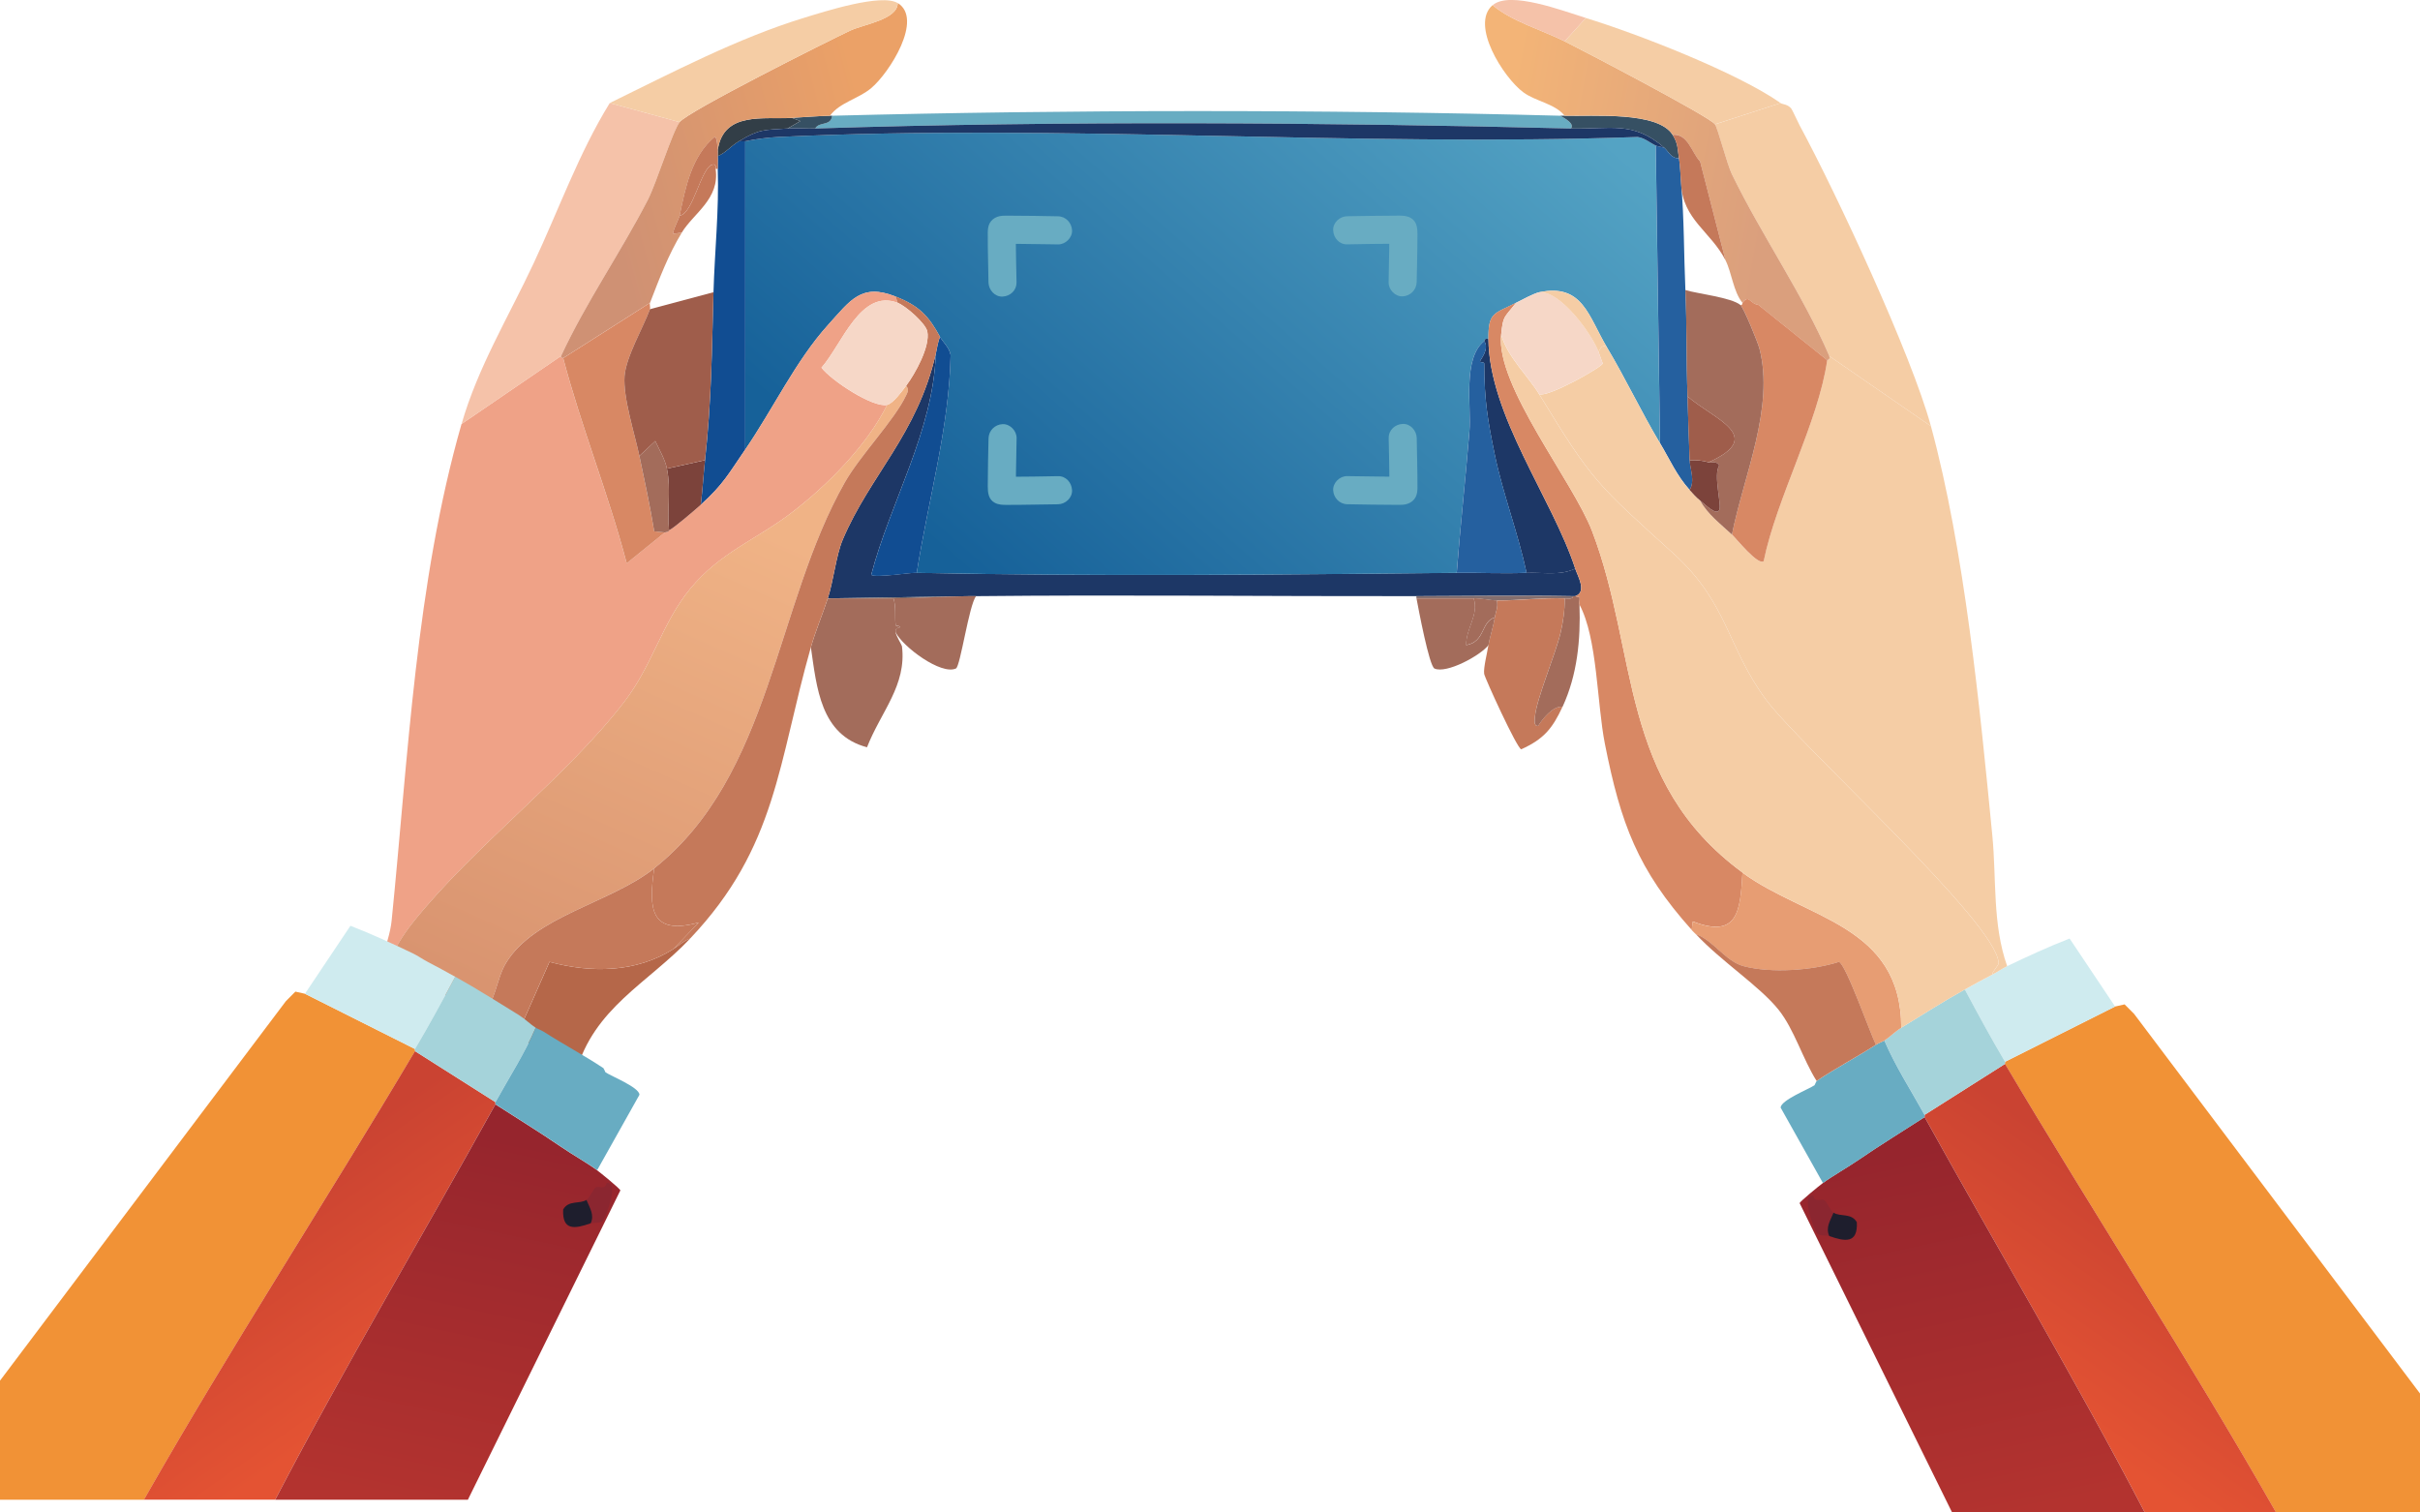 <svg width="184" height="115" viewBox="0 0 184 115" fill="none" xmlns="http://www.w3.org/2000/svg">
<g clip-path="url(#clip0_370_139933)">
<path d="M118.641 8.8C119.012 9.022 119.723 9.398 119.446 9.77C100.841 9.304 80.553 9.172 61.978 9.77C62.276 9.214 63.175 9.625 63.264 8.8C81.269 8.334 100.641 8.321 118.641 8.8Z" fill="#68ACC2"/>
<path d="M118.965 8.8C121.098 8.864 126.051 8.445 127.175 10.254C127.601 10.938 127.541 11.31 127.656 12.032C127.056 12.058 126.881 11.532 126.528 11.224C124.164 9.163 122.414 9.843 119.446 9.77C119.723 9.398 119.012 9.022 118.641 8.8C118.748 8.8 118.858 8.8 118.965 8.8Z" fill="#365063"/>
<path d="M63.107 8.8C63.162 8.8 63.213 8.8 63.269 8.8C63.179 9.625 62.281 9.215 61.983 9.77C61.293 9.792 60.577 9.723 59.892 9.77L60.858 9.206L60.215 8.962C61.19 8.902 62.127 8.83 63.111 8.8H63.107Z" fill="#365063"/>
<path d="M69.703 43.554C83.39 43.832 97.068 43.691 110.755 43.554C112.543 43.537 114.251 43.627 116.065 43.554C117.296 43.503 118.645 43.793 119.765 43.229C119.957 43.81 120.685 45.012 119.765 45.328H119.604C115.648 45.256 111.662 45.32 107.693 45.328C96.535 45.346 85.361 45.213 74.208 45.328C74.046 45.328 73.885 45.328 73.727 45.328L63.102 45.491H62.94C63.362 44.217 63.575 42.216 64.069 41.044C66.156 36.11 69.737 33.052 71.151 26.899C70.959 32.796 67.676 38.205 66.241 43.708C66.594 43.947 69.149 43.537 69.703 43.545V43.554Z" fill="#1D3766"/>
<path d="M125.889 11.066L126.213 33.694C124.786 31.312 123.615 28.806 122.189 26.421C120.762 24.035 120.345 21.533 117.036 22.217C116.64 22.299 115.682 22.812 115.264 23.026C113.608 23.876 113.152 23.718 113.173 25.775C112.863 25.677 112.884 25.912 112.85 25.937C111.189 27.25 111.879 30.876 111.721 32.809C111.432 36.392 111.036 39.975 110.755 43.558C97.072 43.695 83.39 43.836 69.703 43.558C70.563 38.072 72.173 32.505 72.279 26.989C72.181 26.416 71.683 25.993 71.475 25.617C70.619 24.047 69.916 23.265 68.093 22.547C65.496 21.52 64.682 22.799 62.941 24.727C60.501 27.43 58.733 31.171 56.664 34.181V10.741C57.43 10.578 58.384 10.454 59.159 10.416C80.66 9.394 102.936 11.181 124.518 10.416C125.067 10.497 125.451 10.861 125.885 11.062L125.889 11.066Z" fill="url(#paint0_linear_370_139933)"/>
<path d="M56.663 10.741V34.177C55.386 36.037 55.007 36.815 53.282 38.38C53.423 37.252 53.482 36.118 53.606 34.985C54.104 30.427 54.121 26.754 54.249 22.218C54.338 19.096 54.679 15.979 54.572 12.841C54.56 12.52 54.594 12.191 54.572 11.87C55.207 11.601 55.548 11.122 56.182 10.737C56.336 10.72 56.519 10.767 56.663 10.737V10.741Z" fill="#114D92"/>
<path d="M126.532 11.224C126.882 11.532 127.06 12.058 127.661 12.032C127.763 12.665 127.767 13.332 127.823 13.973C128.057 16.637 128.027 19.378 128.146 22.055C128.266 24.732 128.214 27.451 128.308 30.136C128.363 31.744 128.402 33.377 128.47 34.985C128.5 35.661 128.9 36.576 128.47 37.247C127.482 36.157 126.958 34.925 126.217 33.69L125.894 11.062C126.021 11.121 126.371 11.19 126.537 11.224H126.532Z" fill="#25609F"/>
<path d="M60.207 8.962L60.85 9.206L59.883 9.77C58.094 9.894 57.762 9.787 56.182 10.741C55.548 11.121 55.203 11.6 54.573 11.874C54.564 11.716 54.59 11.545 54.573 11.391C55.02 8.453 58.073 9.095 60.207 8.966V8.962Z" fill="#323E47"/>
<path d="M59.887 9.77C60.577 9.723 61.288 9.792 61.978 9.77C80.558 9.172 100.841 9.304 119.446 9.77C122.418 9.843 124.169 9.163 126.528 11.224C126.362 11.19 126.008 11.122 125.885 11.062C125.45 10.861 125.063 10.497 124.518 10.416C102.94 11.181 80.66 9.394 59.159 10.416C58.384 10.455 57.43 10.574 56.663 10.741C56.514 10.771 56.335 10.724 56.182 10.741C57.762 9.788 58.094 9.894 59.883 9.77H59.887Z" fill="#1D3766"/>
<path d="M69.703 43.554C69.149 43.541 66.594 43.952 66.241 43.717C67.676 38.209 70.959 32.8 71.151 26.908C71.249 26.476 71.296 26.023 71.474 25.617C71.683 25.997 72.181 26.416 72.279 26.989C72.177 32.505 70.563 38.072 69.703 43.558V43.554Z" fill="#114D92"/>
<path d="M113.169 25.775C113.224 31.616 117.994 37.837 119.77 43.233C118.65 43.794 117.295 43.507 116.069 43.558C115.443 40.599 114.263 37.529 113.654 34.587C113.105 31.932 112.854 30.406 112.85 27.635C112.85 27.515 112.526 27.592 112.526 27.472C112.526 27.387 113.275 26.54 112.85 25.937C112.884 25.912 112.862 25.677 113.173 25.775H113.169Z" fill="#1D3766"/>
<path d="M116.069 43.554C114.251 43.627 112.547 43.537 110.759 43.554C111.036 39.971 111.432 36.388 111.725 32.804C111.883 30.872 111.193 27.246 112.854 25.933C113.28 26.536 112.53 27.387 112.53 27.468C112.53 27.588 112.854 27.511 112.854 27.631C112.858 30.401 113.109 31.924 113.659 34.583C114.268 37.525 115.447 40.595 116.073 43.554H116.069Z" fill="#25609F"/>
<path d="M73.731 45.333C71.811 45.354 69.869 45.495 67.936 45.495H63.106L73.731 45.333Z" fill="#726665"/>
<path d="M74.213 45.333C73.68 45.974 73.02 50.673 72.684 50.827C71.555 51.349 68.647 49.181 68.097 48.078C68.025 47.638 68.434 47.779 68.421 47.672C68.404 47.543 68.114 47.638 68.097 47.509C68.025 46.842 68.14 46.141 67.936 45.487C69.869 45.487 71.811 45.346 73.731 45.324C73.893 45.324 74.055 45.324 74.213 45.324V45.333Z" fill="#A36C5B"/>
<path d="M119.608 45.333C119.574 45.589 119.161 45.5 118.965 45.495C117.24 45.435 115.516 45.654 113.812 45.658C113.374 45.658 112.645 45.495 112.041 45.495C110.593 45.495 109.141 45.495 107.693 45.495V45.333C111.662 45.324 115.648 45.26 119.604 45.333H119.608Z" fill="#856F6E"/>
<path d="M184 105.948V115H173.052C166.485 103.455 159.224 92.308 152.445 80.895C152.419 80.857 152.47 80.771 152.445 80.733L160.817 76.53L161.541 76.367L162.265 77.094L183.996 105.948H184Z" fill="#F19236"/>
<path d="M152.449 80.891C159.224 92.303 166.489 103.451 173.056 114.996H163.074C157.764 104.823 151.887 94.963 146.334 84.932C146.312 84.889 146.355 84.812 146.334 84.769L152.449 80.891Z" fill="url(#paint1_linear_370_139933)"/>
<path d="M160.821 76.53L152.449 80.733C151.385 78.941 150.375 77.077 149.392 75.238C150.09 74.849 150.771 74.473 151.483 74.105C151.857 73.913 152.245 73.635 152.611 73.46C154.165 72.716 155.749 71.984 157.359 71.36L160.821 76.534V76.53Z" fill="#CFEBEF"/>
<path d="M149.392 75.234C150.375 77.073 151.384 78.937 152.449 80.729C152.475 80.767 152.424 80.853 152.449 80.891L146.334 84.769C145.299 82.897 144.12 81.088 143.276 79.112C143.66 78.869 144.107 78.424 144.562 78.142C146.172 77.154 147.739 76.149 149.392 75.234Z" fill="#A5D3DA"/>
<path d="M163.074 115H148.425L136.833 91.482C136.842 91.358 138.37 90.118 138.605 89.947C139.337 89.404 140.504 88.746 141.343 88.169C142.969 87.053 144.677 86.009 146.334 84.936C151.891 94.967 157.768 104.827 163.074 115Z" fill="url(#paint2_linear_370_139933)"/>
<path d="M139.409 92.205C139.149 92.834 138.788 93.338 139.086 93.984C138.83 93.894 138.379 94.035 138.119 93.74C138.012 93.62 136.841 90.794 137.876 90.909C137.974 91.478 138.489 91.123 138.681 91.234C138.89 91.354 139.184 92.064 139.405 92.205H139.409Z" fill="#8B2630"/>
<path d="M139.086 93.984C138.788 93.338 139.15 92.834 139.409 92.205C139.929 92.534 140.768 92.205 141.181 92.932C141.262 94.57 140.287 94.403 139.09 93.984H139.086Z" fill="#1E1E2D"/>
<path d="M146.33 84.773C145.295 82.901 144.119 81.092 143.272 79.117C143.161 79.189 142.838 79.305 142.629 79.441C141.16 80.386 139.567 81.225 138.123 82.191C138.106 82.199 137.979 82.503 137.962 82.516C137.527 82.811 135.419 83.645 135.385 84.213L138.605 89.952C139.337 89.409 140.504 88.75 141.343 88.173C142.97 87.057 144.677 86.013 146.334 84.94C146.312 84.897 146.355 84.82 146.334 84.778L146.33 84.773Z" fill="#68ACC2"/>
<path d="M63.106 45.495H67.936C68.14 46.15 68.025 46.851 68.097 47.518C68.11 47.646 68.4 47.552 68.421 47.68C68.438 47.787 68.029 47.642 68.097 48.087C68.144 48.364 68.57 49.049 68.579 49.138C68.945 52.114 66.986 54.098 65.921 56.818C62.378 55.882 62.101 52.277 61.654 49.22C62.012 47.962 62.532 46.74 62.94 45.504H63.102L63.106 45.495Z" fill="#A36C5B"/>
<path d="M68.093 22.542L68.255 23.026C65.419 21.939 64.035 26.168 62.459 27.956C63.196 28.926 66.368 31.021 67.45 30.786C65.934 33.861 62.868 36.948 60.125 39.03C57.472 41.044 54.768 41.993 52.477 44.768C50.356 47.342 49.598 50.584 47.486 53.337C43.04 59.135 36.005 64.348 31.389 70.146C30.542 71.21 30.073 72.1 29.456 73.297C29.362 73.216 28.987 73.011 28.975 72.891C29.332 72.019 29.686 70.911 29.779 69.983C31.04 57.481 31.623 44.358 35.09 32.24L42.657 27.066C42.627 27.254 42.815 27.216 42.819 27.229C44.207 32.501 46.26 37.555 47.648 42.827L50.544 40.484C50.914 40.424 50.85 40.33 50.867 40.321C51.217 40.172 52.89 38.739 53.282 38.38C55.007 36.815 55.386 36.041 56.663 34.177C58.733 31.163 60.504 27.425 62.94 24.723C64.682 22.795 65.495 21.516 68.093 22.542Z" fill="#EFA287"/>
<path d="M49.743 66.019C46.405 68.671 40.635 69.645 38.475 73.212C37.696 74.499 37.696 76.354 36.542 77.171C35.128 76.329 33.621 75.58 32.194 74.747C31.526 74.353 29.878 73.656 29.456 73.293C30.069 72.096 30.538 71.206 31.389 70.141C36.01 64.343 43.041 59.131 47.486 53.333C49.599 50.584 50.357 47.342 52.477 44.764C54.764 41.989 57.472 41.04 60.126 39.026C62.868 36.944 65.934 33.856 67.45 30.782C67.906 30.684 68.604 29.717 68.898 29.328C69.119 29.627 69.038 29.756 68.898 30.055C68.016 31.936 65.393 34.63 64.231 36.683C58.92 46.038 58.665 58.939 49.743 66.019Z" fill="url(#paint3_linear_370_139933)"/>
<path d="M51.677 9.287C51.127 10.01 49.914 13.918 49.262 15.188C47.188 19.211 44.574 22.953 42.661 27.066L35.094 32.24C36.329 27.934 38.65 24.124 40.566 20.037C42.483 15.949 44.016 11.63 46.362 7.833L51.672 9.287H51.677Z" fill="#F5C2A9"/>
<path d="M63.106 8.8C62.123 8.825 61.181 8.902 60.211 8.962C58.073 9.09 55.024 8.449 54.577 11.386C54.559 11.237 54.53 10.395 54.334 10.416C52.575 11.883 52.124 14.256 51.676 16.398C51.634 16.599 51.11 17.612 51.195 17.77L51.838 17.689C50.816 19.365 50.135 21.183 49.424 23.021L42.823 27.224C42.823 27.224 42.632 27.25 42.661 27.062C44.573 22.948 47.188 19.207 49.262 15.184C49.913 13.918 51.127 10.005 51.676 9.283C52.294 8.47 62.932 3.134 64.635 2.33C65.67 1.843 68.246 1.492 68.259 0.231C70.218 1.441 67.637 5.524 66.245 6.696C65.265 7.521 63.852 7.786 63.106 8.795V8.8Z" fill="url(#paint4_linear_370_139933)"/>
<path d="M68.255 0.235C68.246 1.496 65.67 1.847 64.631 2.335C62.927 3.138 52.29 8.47 51.672 9.287L46.362 7.833C51.076 5.529 56.063 2.912 61.092 1.368C62.684 0.881 67.028 -0.522 68.255 0.235Z" fill="#F5CDA5"/>
<path d="M71.474 25.613C71.296 26.019 71.253 26.476 71.151 26.904C69.737 33.057 66.156 36.114 64.069 41.048C63.575 42.216 63.362 44.221 62.94 45.495C62.519 46.77 62.012 47.954 61.654 49.211C59.163 57.947 59.074 64.399 52.477 71.356C52.013 71.514 51.621 71.891 51.191 72.164L53.125 70.142C49.445 71.151 49.296 69.098 49.743 66.02C58.665 58.939 58.92 46.038 64.231 36.683C65.393 34.63 68.016 31.937 68.898 30.055C69.038 29.756 69.119 29.628 68.898 29.328C69.596 28.396 70.733 26.34 70.508 25.206C70.384 24.582 68.86 23.257 68.255 23.026L68.093 22.543C69.916 23.261 70.618 24.048 71.474 25.613Z" fill="#C5795A"/>
<path d="M52.481 71.356C49.232 74.781 45.148 76.628 43.79 81.541C42.406 80.626 40.728 79.677 39.284 78.792L41.78 73.135C44.978 73.999 48.372 73.951 51.195 72.164C51.63 71.89 52.017 71.514 52.481 71.356Z" fill="#B56749"/>
<path d="M49.42 23.026C49.377 23.141 49.462 23.393 49.42 23.509C48.909 24.903 47.597 27.126 47.486 28.601C47.363 30.239 48.261 32.989 48.615 34.665C49.015 36.567 49.424 38.479 49.743 40.403C49.871 40.399 50.51 40.488 50.548 40.484L47.652 42.827C46.264 37.555 44.212 32.501 42.823 27.229L49.424 23.026H49.42Z" fill="#D88864"/>
<path d="M68.255 23.026C68.859 23.256 70.384 24.582 70.507 25.206C70.733 26.339 69.596 28.396 68.898 29.328C68.604 29.722 67.906 30.684 67.45 30.782C66.368 31.017 63.2 28.922 62.459 27.951C64.035 26.164 65.419 21.935 68.255 23.021V23.026Z" fill="#F6D7C7"/>
<path d="M53.606 34.985C53.482 36.114 53.422 37.251 53.282 38.38C52.89 38.735 51.217 40.172 50.867 40.321C50.701 38.752 51.033 37.213 50.706 35.635L53.601 34.989L53.606 34.985Z" fill="#7C433B"/>
<path d="M50.71 35.635C51.034 37.217 50.71 38.752 50.872 40.322C50.855 40.33 50.923 40.424 50.548 40.484C50.51 40.493 49.871 40.399 49.743 40.403C49.428 38.479 49.015 36.567 48.615 34.665L49.824 33.532C50.127 34.186 50.565 34.93 50.71 35.631V35.635Z" fill="#A36C5B"/>
<path d="M51.191 72.164C48.364 73.951 44.974 73.994 41.776 73.135L39.28 78.792C39.054 78.655 38.641 78.505 38.313 78.308C37.722 77.949 37.134 77.53 36.542 77.175C37.696 76.359 37.692 74.503 38.475 73.216C40.634 69.65 46.405 68.671 49.743 66.024C49.296 69.103 49.445 71.155 53.124 70.146L51.191 72.168V72.164Z" fill="#C5795A"/>
<path d="M54.572 11.387C54.589 11.545 54.564 11.712 54.572 11.87C54.594 12.191 54.56 12.52 54.572 12.841H54.411C54.44 12.661 54.432 12.451 54.168 12.515C53.295 12.729 52.711 16.257 51.672 16.394C52.12 14.252 52.571 11.883 54.33 10.412C54.526 10.39 54.555 11.229 54.572 11.382V11.387Z" fill="#C5795A"/>
<path d="M54.41 12.84C54.743 15.128 52.737 16.205 51.834 17.689L51.191 17.77C51.11 17.608 51.634 16.599 51.672 16.398C52.711 16.261 53.295 12.729 54.168 12.52C54.432 12.456 54.44 12.665 54.41 12.845V12.84Z" fill="#C5795A"/>
<path d="M54.248 22.218C54.121 26.754 54.099 30.427 53.605 34.985L50.71 35.631C50.565 34.925 50.126 34.181 49.824 33.532L48.614 34.665C48.261 32.989 47.367 30.239 47.486 28.601C47.597 27.131 48.904 24.903 49.419 23.509L54.248 22.218Z" fill="#9F5D4B"/>
<path d="M118.965 45.495C118.982 46.38 118.845 47.308 118.641 48.163C118.262 49.745 116.823 53.141 116.708 54.466C116.691 54.684 116.588 55.231 116.95 55.193C117.27 54.654 118.096 53.645 118.803 53.739C118.041 55.381 117.385 56.194 115.664 56.972C115.349 56.925 112.892 51.55 112.845 51.233C112.781 50.78 113.084 49.613 113.169 49.053C113.246 48.54 113.544 47.646 113.65 46.953C113.71 46.564 113.931 46.137 113.812 45.662C115.511 45.662 117.236 45.444 118.965 45.499V45.495Z" fill="#C5795A"/>
<path d="M112.045 45.495C112.475 46.727 111.444 47.8 111.483 49.053C112.943 48.801 112.59 47.27 113.655 46.953C113.544 47.65 113.25 48.54 113.173 49.053C112.543 49.857 109.979 51.242 109.068 50.832C108.664 50.648 107.837 46.222 107.701 45.5C109.149 45.5 110.601 45.5 112.049 45.5L112.045 45.495Z" fill="#A36C5B"/>
<path d="M120.093 45.978C120.187 48.647 119.927 51.315 118.807 53.739C118.105 53.645 117.279 54.654 116.955 55.193C116.593 55.231 116.695 54.684 116.712 54.466C116.827 53.141 118.267 49.745 118.646 48.163C118.85 47.308 118.982 46.38 118.969 45.495C119.165 45.504 119.578 45.589 119.612 45.333H119.774L120.098 45.414C120.132 45.572 120.047 45.889 120.098 45.978H120.093Z" fill="#A36C5B"/>
<path d="M113.812 45.654C113.931 46.133 113.714 46.56 113.65 46.945C112.586 47.261 112.939 48.796 111.478 49.044C111.444 47.791 112.471 46.718 112.04 45.487C112.645 45.487 113.373 45.649 113.812 45.649V45.654Z" fill="#A36C5B"/>
<path d="M122.184 26.421C123.611 28.807 124.782 31.312 126.208 33.694C126.949 34.93 127.473 36.157 128.461 37.252C128.742 37.564 128.93 37.79 129.266 38.06C129.803 39.082 130.854 39.873 131.681 40.647C131.996 40.942 133.678 43.041 134.095 42.669C135.079 37.846 138.247 32.129 138.924 27.396C138.924 27.378 139.175 27.404 139.086 27.071L146.815 32.403C149.366 41.805 150.529 53.731 151.482 63.518C151.806 66.841 151.482 70.266 152.611 73.46C152.245 73.635 151.857 73.913 151.482 74.105C151.47 73.866 151.976 73.421 151.964 73.216C151.819 70.12 136.923 56.775 134.257 53.171C131.331 49.215 131.391 45.855 127.256 42.1C121.486 36.862 121.107 36.674 117.036 29.978C117.768 30.205 121.809 27.904 121.865 27.635C121.741 27.349 121.652 27.036 121.541 26.746C121.72 26.412 121.882 26.168 122.184 26.421Z" fill="#F5CDA5"/>
<path d="M146.815 32.403L139.086 27.071C137.029 22.307 133.976 17.967 131.681 13.251C131.31 12.486 130.624 9.809 130.395 9.454L135.385 7.838C135.539 7.945 135.892 7.906 136.19 8.244C136.263 8.325 136.697 9.283 136.833 9.535C139.657 14.76 145.342 26.985 146.815 32.407V32.403Z" fill="#F5CDA5"/>
<path d="M118.965 3.143C120.332 3.822 130.037 8.898 130.394 9.445C130.629 9.804 131.31 12.481 131.68 13.242C133.976 17.959 137.029 22.299 139.086 27.062C139.175 27.395 138.928 27.366 138.924 27.387L133.69 23.184C133.018 23.085 132.983 22.358 132.481 23.021C131.787 22.166 131.668 20.721 131.195 19.789L129.262 12.272C128.614 11.613 128.342 10.138 127.171 10.249C126.046 8.436 121.094 8.855 118.96 8.795C118.224 7.876 116.754 7.709 115.822 7.017C114.323 5.909 111.755 1.881 113.488 0.389C114.932 1.625 117.151 2.24 118.96 3.138L118.965 3.143Z" fill="url(#paint5_linear_370_139933)"/>
<path d="M135.385 7.833L130.394 9.45C130.036 8.902 120.331 3.823 118.964 3.147L120.574 1.368C124.513 2.57 132.089 5.524 135.385 7.833Z" fill="#F5CDA5"/>
<path d="M120.575 1.364L118.965 3.143C117.155 2.245 114.932 1.629 113.493 0.393C114.8 -0.731 118.863 0.842 120.575 1.364Z" fill="#F5C2A9"/>
<path d="M115.264 23.026C114.344 24.21 114.289 23.958 114.135 25.45C113.735 29.35 119.599 36.584 121.06 40.403C124.598 49.677 123.057 59.413 132.489 66.344C132.323 69.231 132.157 71.399 128.708 70.06L128.627 70.706C124.522 66.122 123.227 62.62 122.026 56.561C121.413 53.474 121.464 48.523 120.093 45.974C120.042 45.884 120.127 45.564 120.093 45.41L119.769 45.328C120.689 45.008 119.961 43.811 119.769 43.229C117.994 37.833 113.224 31.616 113.169 25.771C113.147 23.714 113.607 23.876 115.26 23.021L115.264 23.026Z" fill="#D88864"/>
<path d="M144.562 78.146C144.103 78.428 143.66 78.873 143.276 79.117C143.166 79.189 142.842 79.305 142.633 79.442C142.229 78.672 140.334 73.259 139.814 73.139C137.77 73.797 134.64 74.011 132.571 73.464C131.17 73.092 130.25 71.471 128.947 71.039C128.844 70.933 128.734 70.838 128.623 70.714L128.704 70.069C132.158 71.403 132.319 69.235 132.485 66.353C137.293 69.885 144.558 70.3 144.558 78.154L144.562 78.146Z" fill="#E79D73"/>
<path d="M142.629 79.437C141.16 80.382 139.567 81.22 138.123 82.187C137.08 80.558 136.433 78.278 135.228 76.773C133.784 74.973 130.867 73.096 128.951 71.035C130.254 71.467 131.174 73.088 132.575 73.46C134.644 74.007 137.774 73.793 139.818 73.135C140.334 73.254 142.233 78.668 142.637 79.437H142.629Z" fill="#C5795A"/>
<path d="M117.031 29.978C121.102 36.674 121.481 36.862 127.252 42.1C131.391 45.855 131.327 49.215 134.253 53.17C136.918 56.775 151.815 70.12 151.959 73.216C151.968 73.421 151.461 73.866 151.478 74.105C150.767 74.469 150.081 74.849 149.387 75.238C147.735 76.158 146.168 77.162 144.558 78.146C144.558 70.296 137.293 69.881 132.485 66.344C123.053 59.413 124.594 49.677 121.056 40.403C119.599 36.584 113.731 29.354 114.131 25.45C114.638 27.173 116.197 28.606 117.027 29.974L117.031 29.978Z" fill="#F5CDA5"/>
<path d="M138.928 27.391C138.251 32.124 135.083 37.846 134.099 42.665C133.682 43.037 132 40.937 131.685 40.642C132.57 36.195 134.938 30.983 133.775 26.497C133.661 26.053 132.583 23.393 132.328 23.184C132.511 23.214 132.472 23.047 132.489 23.021C132.992 22.354 133.026 23.085 133.699 23.184L138.932 27.387L138.928 27.391Z" fill="#D88864"/>
<path d="M132.328 23.188C132.583 23.398 133.661 26.057 133.776 26.502C134.938 30.987 132.57 36.195 131.685 40.647C130.859 39.873 129.807 39.081 129.27 38.06C129.73 38.427 130.488 39.197 130.718 38.786C130.931 38.41 130.245 36.114 130.718 35.391C130.505 35.007 130.164 35.225 129.913 35.148C134.316 33.168 130.288 31.872 128.303 30.136C128.21 27.451 128.261 24.736 128.142 22.055C129.066 22.333 131.642 22.619 132.328 23.188Z" fill="#A36C5B"/>
<path d="M121.541 26.741C121.652 27.032 121.737 27.344 121.865 27.631C121.809 27.9 117.768 30.2 117.035 29.974C116.201 28.601 114.642 27.169 114.14 25.45C114.293 23.958 114.348 24.21 115.268 23.025C115.685 22.812 116.644 22.299 117.04 22.217C118.675 22.102 121.038 25.411 121.545 26.741H121.541Z" fill="#F6D7C7"/>
<path d="M129.913 35.148C130.164 35.225 130.505 35.007 130.718 35.391C130.245 36.114 130.931 38.41 130.718 38.786C130.484 39.197 129.73 38.427 129.27 38.059C128.934 37.79 128.746 37.563 128.465 37.251C128.895 36.576 128.495 35.665 128.465 34.989C128.938 34.972 129.466 35.015 129.913 35.152V35.148Z" fill="#7C433B"/>
<path d="M122.184 26.42C121.882 26.168 121.72 26.408 121.541 26.745C121.034 25.411 118.667 22.106 117.036 22.221C120.344 21.537 120.796 24.099 122.188 26.425L122.184 26.42Z" fill="#F5CDA5"/>
<path d="M131.199 19.793C130.079 17.604 127.946 16.702 127.818 13.973C127.762 13.336 127.758 12.669 127.656 12.032C127.541 11.314 127.596 10.938 127.175 10.254C128.346 10.142 128.623 11.613 129.266 12.276L131.199 19.793Z" fill="#C5795A"/>
<path d="M129.913 35.148C129.466 35.015 128.933 34.972 128.465 34.985C128.397 33.377 128.359 31.744 128.303 30.136C130.288 31.872 134.316 33.168 129.913 35.148Z" fill="#9F5D4B"/>
<path d="M0 104.977V114.029H10.948C17.515 102.484 24.776 91.337 31.555 79.925C31.581 79.886 31.53 79.801 31.555 79.762L23.183 75.559L22.459 75.397L21.735 76.124L0 104.977Z" fill="#F19236"/>
<path d="M31.551 79.921C24.776 91.333 17.511 102.48 10.944 114.025H20.926C26.236 103.853 32.113 93.993 37.666 83.961C37.688 83.919 37.645 83.842 37.666 83.799L31.551 79.921Z" fill="url(#paint6_linear_370_139933)"/>
<path d="M23.183 75.559L31.555 79.762C32.62 77.971 33.629 76.106 34.613 74.268C33.914 73.879 33.233 73.502 32.522 73.135C32.147 72.942 31.76 72.664 31.393 72.489C29.839 71.745 28.255 71.014 26.645 70.39L23.183 75.564V75.559Z" fill="#CFEBEF"/>
<path d="M34.613 74.264C33.629 76.102 32.62 77.967 31.555 79.758C31.53 79.797 31.581 79.882 31.555 79.921L37.67 83.799C38.705 81.926 39.885 80.117 40.728 78.142C40.345 77.898 39.898 77.454 39.442 77.171C37.832 76.183 36.265 75.179 34.613 74.264Z" fill="#A5D3DA"/>
<path d="M20.926 114.029H35.575L47.167 90.512C47.158 90.388 45.63 89.148 45.395 88.977C44.663 88.434 43.496 87.775 42.657 87.198C41.031 86.082 39.323 85.039 37.666 83.966C32.109 93.997 26.232 103.857 20.926 114.029Z" fill="url(#paint7_linear_370_139933)"/>
<path d="M44.59 91.239C44.85 91.868 45.212 92.372 44.914 93.018C45.169 92.928 45.621 93.069 45.881 92.774C45.987 92.654 47.158 89.828 46.123 89.943C46.025 90.512 45.51 90.157 45.319 90.268C45.11 90.388 44.816 91.098 44.595 91.239H44.59Z" fill="#8B2630"/>
<path d="M44.914 93.013C45.212 92.368 44.85 91.863 44.591 91.235C44.071 91.564 43.232 91.235 42.819 91.962C42.738 93.599 43.713 93.432 44.91 93.013H44.914Z" fill="#1E1E2D"/>
<path d="M46.042 81.541C46.042 81.541 45.898 81.229 45.881 81.216C44.437 80.254 42.844 79.412 41.375 78.467C41.162 78.33 40.843 78.215 40.732 78.142C39.885 80.117 38.709 81.926 37.675 83.799C37.653 83.842 37.696 83.919 37.675 83.961C39.331 85.035 41.039 86.078 42.666 87.194C43.505 87.771 44.667 88.43 45.404 88.973L48.623 83.234C48.589 82.666 46.481 81.832 46.047 81.537L46.042 81.541ZM43.466 85.903C43.556 85.924 43.645 85.928 43.734 85.915C43.645 85.924 43.556 85.92 43.466 85.903Z" fill="#68ACC2"/>
<path d="M77.291 21.474C77.266 20.332 77.24 19.186 77.232 18.044C77.232 17.916 77.232 17.788 77.232 17.66C77.232 17.621 77.232 17.578 77.232 17.54C77.232 17.527 77.232 17.514 77.232 17.501C77.24 17.613 77.155 17.886 77.091 18.014L76.708 18.399C76.572 18.485 76.342 18.558 76.193 18.54C76.201 18.54 76.214 18.54 76.222 18.54C76.257 18.54 76.291 18.54 76.329 18.54C76.436 18.54 76.546 18.54 76.653 18.54C76.993 18.54 77.33 18.54 77.67 18.545C78.424 18.553 79.178 18.566 79.932 18.575C80.102 18.575 80.277 18.579 80.447 18.583C81.005 18.592 81.537 18.083 81.512 17.514C81.486 16.945 81.043 16.458 80.447 16.445C79.221 16.424 77.998 16.398 76.772 16.398C76.58 16.398 76.389 16.39 76.197 16.407C75.656 16.449 75.205 16.779 75.128 17.347C75.115 17.454 75.103 17.548 75.103 17.66C75.094 18.344 75.115 19.028 75.124 19.712C75.132 20.302 75.145 20.892 75.158 21.482C75.171 22.042 75.639 22.577 76.222 22.551C76.806 22.526 77.3 22.081 77.287 21.482L77.291 21.474Z" fill="#68ACC2"/>
<path d="M107.714 21.474C107.74 20.255 107.774 19.036 107.774 17.818C107.774 17.334 107.727 16.813 107.237 16.552C106.943 16.398 106.637 16.394 106.317 16.394C105.585 16.394 104.857 16.402 104.124 16.415C103.558 16.424 102.991 16.432 102.429 16.441C101.867 16.449 101.339 16.924 101.365 17.51C101.39 18.096 101.833 18.592 102.429 18.579C103.656 18.557 104.878 18.532 106.104 18.532C106.241 18.532 106.373 18.532 106.509 18.532C106.551 18.532 106.594 18.532 106.632 18.532C106.645 18.532 106.658 18.532 106.671 18.532C106.53 18.532 106.309 18.485 106.16 18.391L105.776 18.006C105.7 17.86 105.619 17.634 105.636 17.484C105.636 17.493 105.636 17.506 105.636 17.514C105.636 17.548 105.636 17.578 105.636 17.612C105.636 17.715 105.636 17.813 105.636 17.916C105.636 18.241 105.632 18.562 105.627 18.887C105.619 19.584 105.602 20.281 105.589 20.978C105.589 21.14 105.581 21.302 105.581 21.465C105.568 22.025 106.079 22.56 106.645 22.534C107.212 22.508 107.697 22.064 107.71 21.465L107.714 21.474Z" fill="#68ACC2"/>
<path d="M75.162 33.309C75.137 34.528 75.103 35.746 75.103 36.965C75.103 37.448 75.149 37.97 75.639 38.231C75.933 38.385 76.24 38.389 76.559 38.389C77.291 38.389 78.02 38.38 78.752 38.367C79.318 38.359 79.885 38.35 80.447 38.342C81.009 38.333 81.537 37.859 81.511 37.273C81.486 36.687 81.043 36.191 80.447 36.204C79.221 36.225 77.998 36.251 76.772 36.251C76.636 36.251 76.504 36.251 76.367 36.251C76.325 36.251 76.282 36.251 76.244 36.251C76.231 36.251 76.218 36.251 76.206 36.251C76.346 36.251 76.567 36.298 76.716 36.392L77.1 36.777C77.176 36.922 77.257 37.149 77.24 37.298C77.24 37.29 77.24 37.277 77.24 37.269C77.24 37.234 77.24 37.204 77.24 37.17C77.24 37.068 77.24 36.969 77.24 36.867C77.24 36.542 77.245 36.221 77.249 35.896C77.257 35.199 77.274 34.502 77.287 33.805C77.287 33.643 77.296 33.48 77.296 33.318C77.308 32.758 76.797 32.223 76.231 32.249C75.665 32.274 75.179 32.719 75.166 33.318L75.162 33.309Z" fill="#68ACC2"/>
<path d="M105.585 33.309C105.61 34.451 105.636 35.597 105.644 36.738C105.644 36.867 105.644 36.995 105.644 37.123C105.644 37.162 105.644 37.205 105.644 37.243C105.644 37.256 105.644 37.269 105.644 37.281C105.636 37.17 105.721 36.897 105.785 36.768L106.168 36.383C106.304 36.298 106.534 36.225 106.683 36.242C106.675 36.242 106.662 36.242 106.654 36.242C106.62 36.242 106.586 36.242 106.547 36.242C106.441 36.242 106.33 36.242 106.224 36.242C105.883 36.242 105.546 36.242 105.206 36.238C104.452 36.23 103.698 36.217 102.945 36.208C102.774 36.208 102.6 36.204 102.429 36.2C101.871 36.191 101.339 36.7 101.365 37.269C101.39 37.837 101.833 38.325 102.429 38.338C103.656 38.359 104.878 38.385 106.104 38.385C106.296 38.385 106.488 38.393 106.679 38.376C107.22 38.333 107.671 38.004 107.748 37.435C107.761 37.328 107.774 37.234 107.774 37.123C107.782 36.439 107.761 35.755 107.752 35.071C107.744 34.481 107.731 33.891 107.718 33.301C107.706 32.74 107.237 32.206 106.654 32.232C106.07 32.257 105.576 32.702 105.589 33.301L105.585 33.309Z" fill="#68ACC2"/>
</g>
<defs>
<linearGradient id="paint0_linear_370_139933" x1="110.371" y1="0.363" x2="73.005" y2="43.138" gradientUnits="userSpaceOnUse">
<stop stop-color="#54A3C4"/>
<stop offset="1" stop-color="#166199"/>
</linearGradient>
<linearGradient id="paint1_linear_370_139933" x1="164.777" y1="92.599" x2="154.839" y2="106.726" gradientUnits="userSpaceOnUse">
<stop stop-color="#CA4332"/>
<stop offset="1" stop-color="#E45333"/>
</linearGradient>
<linearGradient id="paint2_linear_370_139933" x1="146.555" y1="87.292" x2="152.564" y2="115.259" gradientUnits="userSpaceOnUse">
<stop stop-color="#96252D"/>
<stop offset="1" stop-color="#B3332F"/>
</linearGradient>
<linearGradient id="paint3_linear_370_139933" x1="54.879" y1="38.791" x2="38.436" y2="75.676" gradientUnits="userSpaceOnUse">
<stop stop-color="#F0B386"/>
<stop offset="1" stop-color="#D99470"/>
</linearGradient>
<linearGradient id="paint4_linear_370_139933" x1="66.381" y1="10.852" x2="46.292" y2="16.143" gradientUnits="userSpaceOnUse">
<stop stop-color="#EBA167"/>
<stop offset="1" stop-color="#CF9174"/>
</linearGradient>
<linearGradient id="paint5_linear_370_139933" x1="113.927" y1="11.656" x2="134.522" y2="15.376" gradientUnits="userSpaceOnUse">
<stop stop-color="#F3B477"/>
<stop offset="1" stop-color="#DA9F7D"/>
</linearGradient>
<linearGradient id="paint6_linear_370_139933" x1="19.227" y1="91.628" x2="29.161" y2="105.756" gradientUnits="userSpaceOnUse">
<stop stop-color="#CA4332"/>
<stop offset="1" stop-color="#E45333"/>
</linearGradient>
<linearGradient id="paint7_linear_370_139933" x1="37.449" y1="86.322" x2="31.436" y2="114.289" gradientUnits="userSpaceOnUse">
<stop stop-color="#96252D"/>
<stop offset="1" stop-color="#B3332F"/>
</linearGradient>
<clipPath id="clip0_370_139933">
<rect width="184" height="115" fill="white"/>
</clipPath>
</defs>
</svg>
